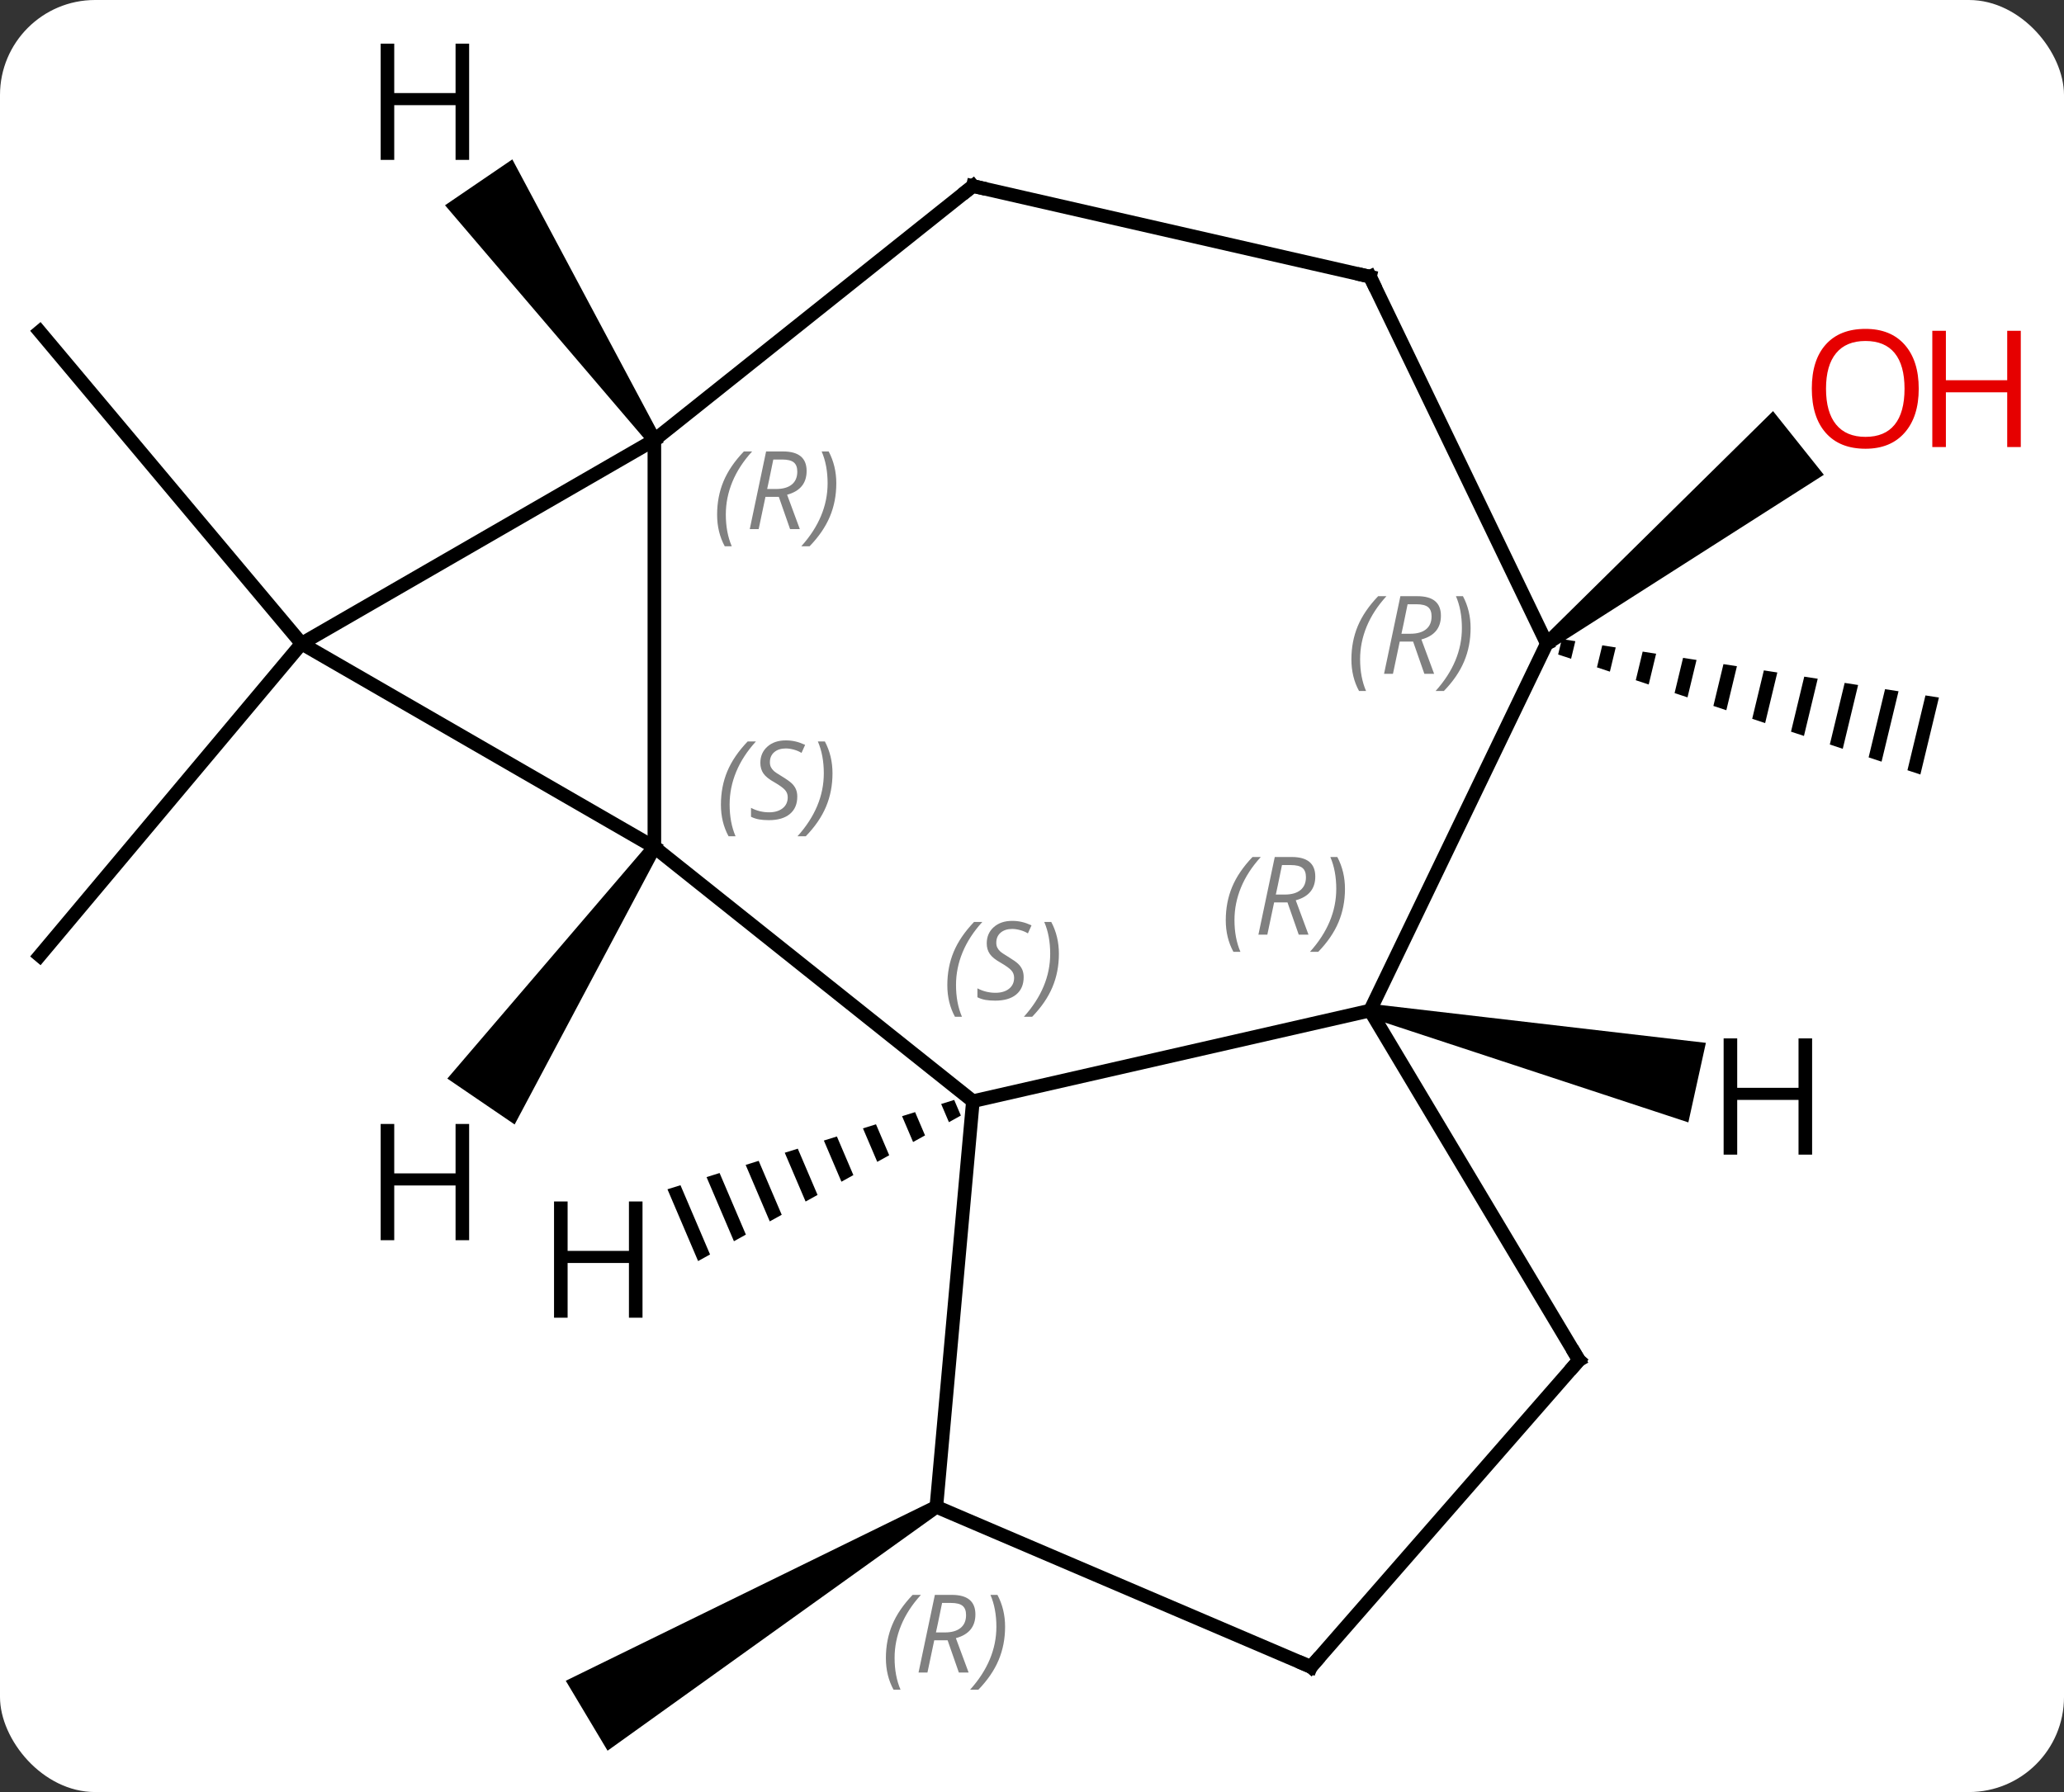<svg width="152" viewBox="0 0 152 132" style="fill-opacity:1; color-rendering:auto; color-interpolation:auto; text-rendering:auto; stroke:black; stroke-linecap:square; stroke-miterlimit:10; shape-rendering:auto; stroke-opacity:1; fill:black; stroke-dasharray:none; font-weight:normal; stroke-width:1; font-family:'Open Sans'; font-style:normal; stroke-linejoin:miter; font-size:12; stroke-dashoffset:0; image-rendering:auto;" height="132" class="cas-substance-image" xmlns:xlink="http://www.w3.org/1999/xlink" xmlns="http://www.w3.org/2000/svg"><rect x="0" y="0" width="152" height="132" fill="#333333" stroke="none"/><svg class="cas-substance-single-component"><rect y="0" x="0" width="152" stroke="none" ry="7" rx="7" height="132" fill="white" class="cas-substance-group"/><svg y="0" x="0" width="152" viewBox="0 0 152 132" style="fill:black;" height="132" class="cas-substance-single-component-image"><svg><g><g transform="translate(73,67)" style="text-rendering:geometricPrecision; color-rendering:optimizeQuality; color-interpolation:linearRGB; stroke-linecap:butt; image-rendering:optimizeQuality;"><line y2="-19.593" y1="-42.573" x2="-50.79" x1="-70.074" style="fill:none;"/><line y2="-19.593" y1="3.39" x2="-50.79" x1="-70.074" style="fill:none;"/><path style="stroke:none;" d="M-4.301 43.563 L-3.788 44.421 L-28.257 61.954 L-31.335 56.804 Z"/><path style="stroke:none;" d="M42.02 -19.925 L41.747 -18.791 L42.7 -18.475 L43.012 -19.772 L43.012 -19.772 L42.02 -19.925 ZM44.995 -19.464 L44.605 -17.844 L44.605 -17.844 L45.558 -17.528 L45.558 -17.528 L45.987 -19.311 L44.995 -19.464 ZM47.971 -19.003 L47.464 -16.896 L48.416 -16.581 L48.416 -16.581 L48.962 -18.849 L48.962 -18.849 L47.971 -19.003 ZM50.946 -18.542 L50.322 -15.949 L50.322 -15.949 L51.274 -15.633 L51.274 -15.633 L51.938 -18.388 L51.938 -18.388 L50.946 -18.542 ZM53.921 -18.081 L53.18 -15.002 L54.133 -14.686 L54.133 -14.686 L54.913 -17.927 L53.921 -18.081 ZM56.896 -17.62 L56.038 -14.055 L56.038 -14.055 L56.991 -13.739 L56.991 -13.739 L57.888 -17.466 L56.896 -17.62 ZM59.871 -17.159 L58.896 -13.107 L59.849 -12.791 L60.863 -17.005 L60.863 -17.005 L59.871 -17.159 ZM62.847 -16.698 L61.754 -12.16 L62.707 -11.844 L63.838 -16.544 L62.847 -16.698 ZM65.822 -16.236 L64.612 -11.213 L65.565 -10.897 L66.814 -16.083 L66.814 -16.083 L65.822 -16.236 ZM68.797 -15.775 L67.471 -10.265 L67.471 -10.265 L68.423 -9.95 L68.423 -9.95 L69.789 -15.622 L68.797 -15.775 Z"/><path style="stroke:none;" d="M41.223 -19.202 L40.599 -19.984 L57.573 -36.719 L61.314 -32.028 Z"/><line y2="14.112" y1="-4.593" x2="-1.353" x1="-24.81" style="fill:none;"/><line y2="-34.593" y1="-4.593" x2="-24.81" x1="-24.81" style="fill:none;"/><line y2="-19.593" y1="-4.593" x2="-50.79" x1="-24.81" style="fill:none;"/><line y2="7.437" y1="14.112" x2="27.894" x1="-1.353" style="fill:none;"/><line y2="43.992" y1="14.112" x2="-4.044" x1="-1.353" style="fill:none;"/><line y2="-19.593" y1="-34.593" x2="-50.79" x1="-24.81" style="fill:none;"/><line y2="-53.298" y1="-34.593" x2="-1.353" x1="-24.81" style="fill:none;"/><line y2="-19.593" y1="7.437" x2="40.911" x1="27.894" style="fill:none;"/><line y2="33.192" y1="7.437" x2="43.281" x1="27.894" style="fill:none;"/><line y2="55.782" y1="43.992" x2="23.544" x1="-4.044" style="fill:none;"/><line y2="-46.62" y1="-53.298" x2="27.894" x1="-1.353" style="fill:none;"/><line y2="-46.62" y1="-19.593" x2="27.894" x1="40.911" style="fill:none;"/><line y2="55.782" y1="33.192" x2="23.544" x1="43.281" style="fill:none;"/><path style="stroke:none;" d="M-25.223 -4.875 L-24.397 -4.311 L-35.1 15.827 L-40.057 12.447 Z"/><path style="stroke:none;" d="M-2.73 14.02 L-3.69 14.319 L-3.69 14.319 L-3.118 15.658 L-3.118 15.658 L-2.239 15.171 L-2.239 15.171 L-2.73 14.02 ZM-5.609 14.918 L-6.569 15.217 L-6.569 15.217 L-5.757 17.12 L-5.757 17.12 L-4.877 16.633 L-4.877 16.633 L-5.609 14.918 ZM-8.489 15.815 L-9.449 16.114 L-9.449 16.114 L-8.396 18.581 L-8.396 18.581 L-7.516 18.094 L-7.516 18.094 L-8.489 15.815 ZM-11.368 16.712 L-12.328 17.011 L-11.034 20.043 L-11.034 20.043 L-10.155 19.556 L-10.155 19.556 L-11.368 16.712 ZM-14.248 17.61 L-15.208 17.909 L-15.208 17.909 L-13.673 21.504 L-13.673 21.504 L-12.793 21.017 L-12.793 21.017 L-14.248 17.61 ZM-17.128 18.507 L-18.087 18.806 L-16.312 22.966 L-15.432 22.479 L-15.432 22.479 L-17.128 18.507 ZM-20.007 19.404 L-20.967 19.704 L-20.967 19.704 L-18.951 24.427 L-18.071 23.94 L-18.071 23.94 L-20.007 19.404 ZM-22.887 20.302 L-23.846 20.601 L-23.846 20.601 L-21.589 25.889 L-21.589 25.889 L-20.71 25.402 L-20.71 25.402 L-22.887 20.302 Z"/><path style="stroke:none;" d="M-24.397 -34.875 L-25.223 -34.311 L-40.227 -51.88 L-35.27 -55.26 Z"/><path style="stroke:none;" d="M27.786 7.925 L28.002 6.949 L52.627 9.815 L51.336 15.674 Z"/></g><g transform="translate(73,67)" style="fill:rgb(230,0,0); text-rendering:geometricPrecision; color-rendering:optimizeQuality; image-rendering:optimizeQuality; font-family:'Open Sans'; stroke:rgb(230,0,0); color-interpolation:linearRGB;"><path style="stroke:none;" d="M68.302 -38.368 Q68.302 -36.306 67.263 -35.126 Q66.224 -33.946 64.381 -33.946 Q62.49 -33.946 61.459 -35.111 Q60.428 -36.275 60.428 -38.384 Q60.428 -40.478 61.459 -41.626 Q62.49 -42.775 64.381 -42.775 Q66.24 -42.775 67.271 -41.603 Q68.302 -40.431 68.302 -38.368 ZM61.474 -38.368 Q61.474 -36.634 62.217 -35.728 Q62.959 -34.821 64.381 -34.821 Q65.802 -34.821 66.529 -35.72 Q67.256 -36.618 67.256 -38.368 Q67.256 -40.103 66.529 -40.993 Q65.802 -41.884 64.381 -41.884 Q62.959 -41.884 62.217 -40.986 Q61.474 -40.087 61.474 -38.368 Z"/><path style="stroke:none;" d="M75.818 -34.071 L74.818 -34.071 L74.818 -38.103 L70.302 -38.103 L70.302 -34.071 L69.302 -34.071 L69.302 -42.634 L70.302 -42.634 L70.302 -38.993 L74.818 -38.993 L74.818 -42.634 L75.818 -42.634 L75.818 -34.071 Z"/></g><g transform="translate(73,67)" style="font-size:8.4px; fill:gray; text-rendering:geometricPrecision; image-rendering:optimizeQuality; color-rendering:optimizeQuality; font-family:'Open Sans'; font-style:italic; stroke:gray; color-interpolation:linearRGB;"><path style="stroke:none;" d="M-19.909 -7.729 Q-19.909 -9.057 -19.44 -10.182 Q-18.971 -11.307 -17.94 -12.385 L-17.331 -12.385 Q-18.299 -11.323 -18.784 -10.151 Q-19.268 -8.979 -19.268 -7.745 Q-19.268 -6.416 -18.831 -5.401 L-19.346 -5.401 Q-19.909 -6.432 -19.909 -7.729 ZM-14.286 -8.323 Q-14.286 -7.495 -14.833 -7.041 Q-15.38 -6.588 -16.38 -6.588 Q-16.786 -6.588 -17.099 -6.643 Q-17.411 -6.698 -17.693 -6.838 L-17.693 -7.495 Q-17.068 -7.166 -16.364 -7.166 Q-15.739 -7.166 -15.364 -7.463 Q-14.989 -7.76 -14.989 -8.276 Q-14.989 -8.588 -15.193 -8.815 Q-15.396 -9.041 -15.958 -9.37 Q-16.552 -9.698 -16.779 -10.026 Q-17.005 -10.354 -17.005 -10.807 Q-17.005 -11.541 -16.489 -12.002 Q-15.974 -12.463 -15.13 -12.463 Q-14.755 -12.463 -14.419 -12.385 Q-14.083 -12.307 -13.708 -12.135 L-13.974 -11.541 Q-14.224 -11.698 -14.544 -11.784 Q-14.864 -11.87 -15.13 -11.87 Q-15.661 -11.87 -15.982 -11.596 Q-16.302 -11.323 -16.302 -10.854 Q-16.302 -10.651 -16.232 -10.502 Q-16.161 -10.354 -16.021 -10.221 Q-15.88 -10.088 -15.458 -9.838 Q-14.896 -9.495 -14.693 -9.299 Q-14.489 -9.104 -14.388 -8.87 Q-14.286 -8.635 -14.286 -8.323 ZM-11.692 -10.041 Q-11.692 -8.713 -12.168 -7.58 Q-12.645 -6.448 -13.661 -5.401 L-14.27 -5.401 Q-12.332 -7.557 -12.332 -10.041 Q-12.332 -11.37 -12.77 -12.385 L-12.254 -12.385 Q-11.692 -11.323 -11.692 -10.041 Z"/><path style="stroke:none;" d="M-3.236 5.566 Q-3.236 4.238 -2.768 3.113 Q-2.299 1.988 -1.268 0.91 L-0.658 0.91 Q-1.627 1.972 -2.111 3.144 Q-2.596 4.316 -2.596 5.55 Q-2.596 6.878 -2.158 7.894 L-2.674 7.894 Q-3.236 6.863 -3.236 5.566 ZM2.386 4.972 Q2.386 5.8 1.839 6.253 Q1.292 6.706 0.292 6.706 Q-0.114 6.706 -0.426 6.652 Q-0.739 6.597 -1.02 6.456 L-1.02 5.8 Q-0.395 6.128 0.308 6.128 Q0.933 6.128 1.308 5.831 Q1.683 5.535 1.683 5.019 Q1.683 4.706 1.48 4.48 Q1.277 4.253 0.714 3.925 Q0.12 3.597 -0.106 3.269 Q-0.333 2.941 -0.333 2.488 Q-0.333 1.753 0.183 1.292 Q0.699 0.831 1.542 0.831 Q1.917 0.831 2.253 0.91 Q2.589 0.988 2.964 1.16 L2.699 1.753 Q2.449 1.597 2.128 1.511 Q1.808 1.425 1.542 1.425 Q1.011 1.425 0.691 1.699 Q0.37 1.972 0.37 2.441 Q0.37 2.644 0.441 2.792 Q0.511 2.941 0.652 3.074 Q0.792 3.206 1.214 3.456 Q1.777 3.8 1.98 3.995 Q2.183 4.191 2.285 4.425 Q2.386 4.66 2.386 4.972 ZM4.981 3.253 Q4.981 4.581 4.504 5.714 Q4.027 6.847 3.012 7.894 L2.402 7.894 Q4.34 5.738 4.34 3.253 Q4.34 1.925 3.902 0.91 L4.418 0.91 Q4.981 1.972 4.981 3.253 Z"/><path style="stroke:none;" d="M-20.189 -29.09 Q-20.189 -30.418 -19.72 -31.543 Q-19.252 -32.668 -18.22 -33.746 L-17.611 -33.746 Q-18.58 -32.684 -19.064 -31.512 Q-19.548 -30.34 -19.548 -29.106 Q-19.548 -27.777 -19.111 -26.762 L-19.627 -26.762 Q-20.189 -27.793 -20.189 -29.09 ZM-16.629 -30.402 L-17.129 -28.027 L-17.785 -28.027 L-16.582 -33.746 L-15.332 -33.746 Q-13.598 -33.746 -13.598 -32.309 Q-13.598 -30.949 -15.035 -30.559 L-14.098 -28.027 L-14.816 -28.027 L-15.645 -30.402 L-16.629 -30.402 ZM-16.051 -33.152 Q-16.442 -31.231 -16.504 -30.981 L-15.848 -30.981 Q-15.098 -30.981 -14.691 -31.309 Q-14.285 -31.637 -14.285 -32.262 Q-14.285 -32.731 -14.543 -32.941 Q-14.801 -33.152 -15.395 -33.152 L-16.051 -33.152 ZM-11.412 -31.402 Q-11.412 -30.074 -11.888 -28.942 Q-12.365 -27.809 -13.38 -26.762 L-13.99 -26.762 Q-12.052 -28.918 -12.052 -31.402 Q-12.052 -32.731 -12.49 -33.746 L-11.974 -33.746 Q-11.412 -32.684 -11.412 -31.402 Z"/><path style="stroke:none;" d="M17.27 0.783 Q17.27 -0.545 17.739 -1.67 Q18.208 -2.795 19.239 -3.874 L19.849 -3.874 Q18.88 -2.811 18.395 -1.639 Q17.911 -0.467 17.911 0.767 Q17.911 2.095 18.349 3.111 L17.833 3.111 Q17.27 2.08 17.27 0.783 ZM20.831 -0.53 L20.331 1.845 L19.674 1.845 L20.878 -3.874 L22.128 -3.874 Q23.862 -3.874 23.862 -2.436 Q23.862 -1.077 22.424 -0.686 L23.362 1.845 L22.643 1.845 L21.815 -0.53 L20.831 -0.53 ZM21.409 -3.28 Q21.018 -1.358 20.956 -1.108 L21.612 -1.108 Q22.362 -1.108 22.768 -1.436 Q23.174 -1.764 23.174 -2.389 Q23.174 -2.858 22.916 -3.069 Q22.659 -3.28 22.065 -3.28 L21.409 -3.28 ZM26.048 -1.53 Q26.048 -0.202 25.571 0.931 Q25.095 2.064 24.079 3.111 L23.47 3.111 Q25.407 0.955 25.407 -1.53 Q25.407 -2.858 24.97 -3.874 L25.485 -3.874 Q26.048 -2.811 26.048 -1.53 Z"/><path style="stroke:none;" d="M-7.76 55.133 Q-7.76 53.805 -7.291 52.68 Q-6.822 51.555 -5.791 50.477 L-5.181 50.477 Q-6.15 51.54 -6.635 52.712 Q-7.119 53.883 -7.119 55.118 Q-7.119 56.446 -6.681 57.462 L-7.197 57.462 Q-7.76 56.43 -7.76 55.133 ZM-4.199 53.821 L-4.699 56.196 L-5.356 56.196 L-4.153 50.477 L-2.903 50.477 Q-1.168 50.477 -1.168 51.915 Q-1.168 53.274 -2.606 53.665 L-1.668 56.196 L-2.387 56.196 L-3.215 53.821 L-4.199 53.821 ZM-3.621 51.071 Q-4.012 52.993 -4.074 53.243 L-3.418 53.243 Q-2.668 53.243 -2.262 52.915 Q-1.856 52.587 -1.856 51.962 Q-1.856 51.493 -2.114 51.282 Q-2.371 51.071 -2.965 51.071 L-3.621 51.071 ZM1.018 52.821 Q1.018 54.149 0.541 55.282 Q0.065 56.415 -0.951 57.462 L-1.56 57.462 Q0.377 55.305 0.377 52.821 Q0.377 51.493 -0.06 50.477 L0.455 50.477 Q1.018 51.54 1.018 52.821 Z"/></g><g transform="translate(73,67)" style="stroke-linecap:butt; font-size:8.4px; text-rendering:geometricPrecision; image-rendering:optimizeQuality; color-rendering:optimizeQuality; font-family:'Open Sans'; font-style:italic; color-interpolation:linearRGB; stroke-miterlimit:5;"><path style="fill:none;" d="M-1.744 -52.986 L-1.353 -53.298 L-0.866 -53.187"/><path style="fill:gray; stroke:none;" d="M26.522 -18.429 Q26.522 -19.757 26.991 -20.882 Q27.46 -22.007 28.491 -23.085 L29.101 -23.085 Q28.132 -22.023 27.647 -20.851 Q27.163 -19.679 27.163 -18.444 Q27.163 -17.116 27.601 -16.101 L27.085 -16.101 Q26.522 -17.132 26.522 -18.429 ZM30.082 -19.741 L29.582 -17.366 L28.926 -17.366 L30.129 -23.085 L31.379 -23.085 Q33.114 -23.085 33.114 -21.648 Q33.114 -20.288 31.676 -19.898 L32.614 -17.366 L31.895 -17.366 L31.067 -19.741 L30.082 -19.741 ZM30.66 -22.491 Q30.27 -20.569 30.207 -20.319 L30.864 -20.319 Q31.614 -20.319 32.02 -20.648 Q32.426 -20.976 32.426 -21.601 Q32.426 -22.069 32.168 -22.28 Q31.91 -22.491 31.317 -22.491 L30.66 -22.491 ZM35.3 -20.741 Q35.3 -19.413 34.823 -18.28 Q34.346 -17.148 33.331 -16.101 L32.721 -16.101 Q34.659 -18.257 34.659 -20.741 Q34.659 -22.069 34.221 -23.085 L34.737 -23.085 Q35.3 -22.023 35.3 -20.741 Z"/><path style="fill:none;" d="M43.025 32.763 L43.281 33.192 L42.952 33.569"/><path style="fill:none;" d="M23.084 55.586 L23.544 55.782 L23.873 55.406"/><path style="fill:none;" d="M27.407 -46.731 L27.894 -46.62 L28.111 -46.169"/><path style="stroke:none;" d="M-38.451 24.352 L-39.451 24.352 L-39.451 20.321 L-43.967 20.321 L-43.967 24.352 L-44.967 24.352 L-44.967 15.79 L-43.967 15.79 L-43.967 19.43 L-39.451 19.43 L-39.451 15.79 L-38.451 15.79 L-38.451 24.352 Z"/><path style="stroke:none;" d="M-25.683 30.061 L-26.683 30.061 L-26.683 26.03 L-31.199 26.03 L-31.199 30.061 L-32.199 30.061 L-32.199 21.499 L-31.199 21.499 L-31.199 25.139 L-26.683 25.139 L-26.683 21.499 L-25.683 21.499 L-25.683 30.061 Z"/><path style="stroke:none;" d="M-38.451 -55.223 L-39.451 -55.223 L-39.451 -59.254 L-43.967 -59.254 L-43.967 -55.223 L-44.967 -55.223 L-44.967 -63.785 L-43.967 -63.785 L-43.967 -60.145 L-39.451 -60.145 L-39.451 -63.785 L-38.451 -63.785 L-38.451 -55.223 Z"/><path style="stroke:none;" d="M60.45 18.049 L59.45 18.049 L59.45 14.018 L54.934 14.018 L54.934 18.049 L53.934 18.049 L53.934 9.487 L54.934 9.487 L54.934 13.127 L59.45 13.127 L59.45 9.487 L60.45 9.487 L60.45 18.049 Z"/></g></g></svg></svg></svg></svg>